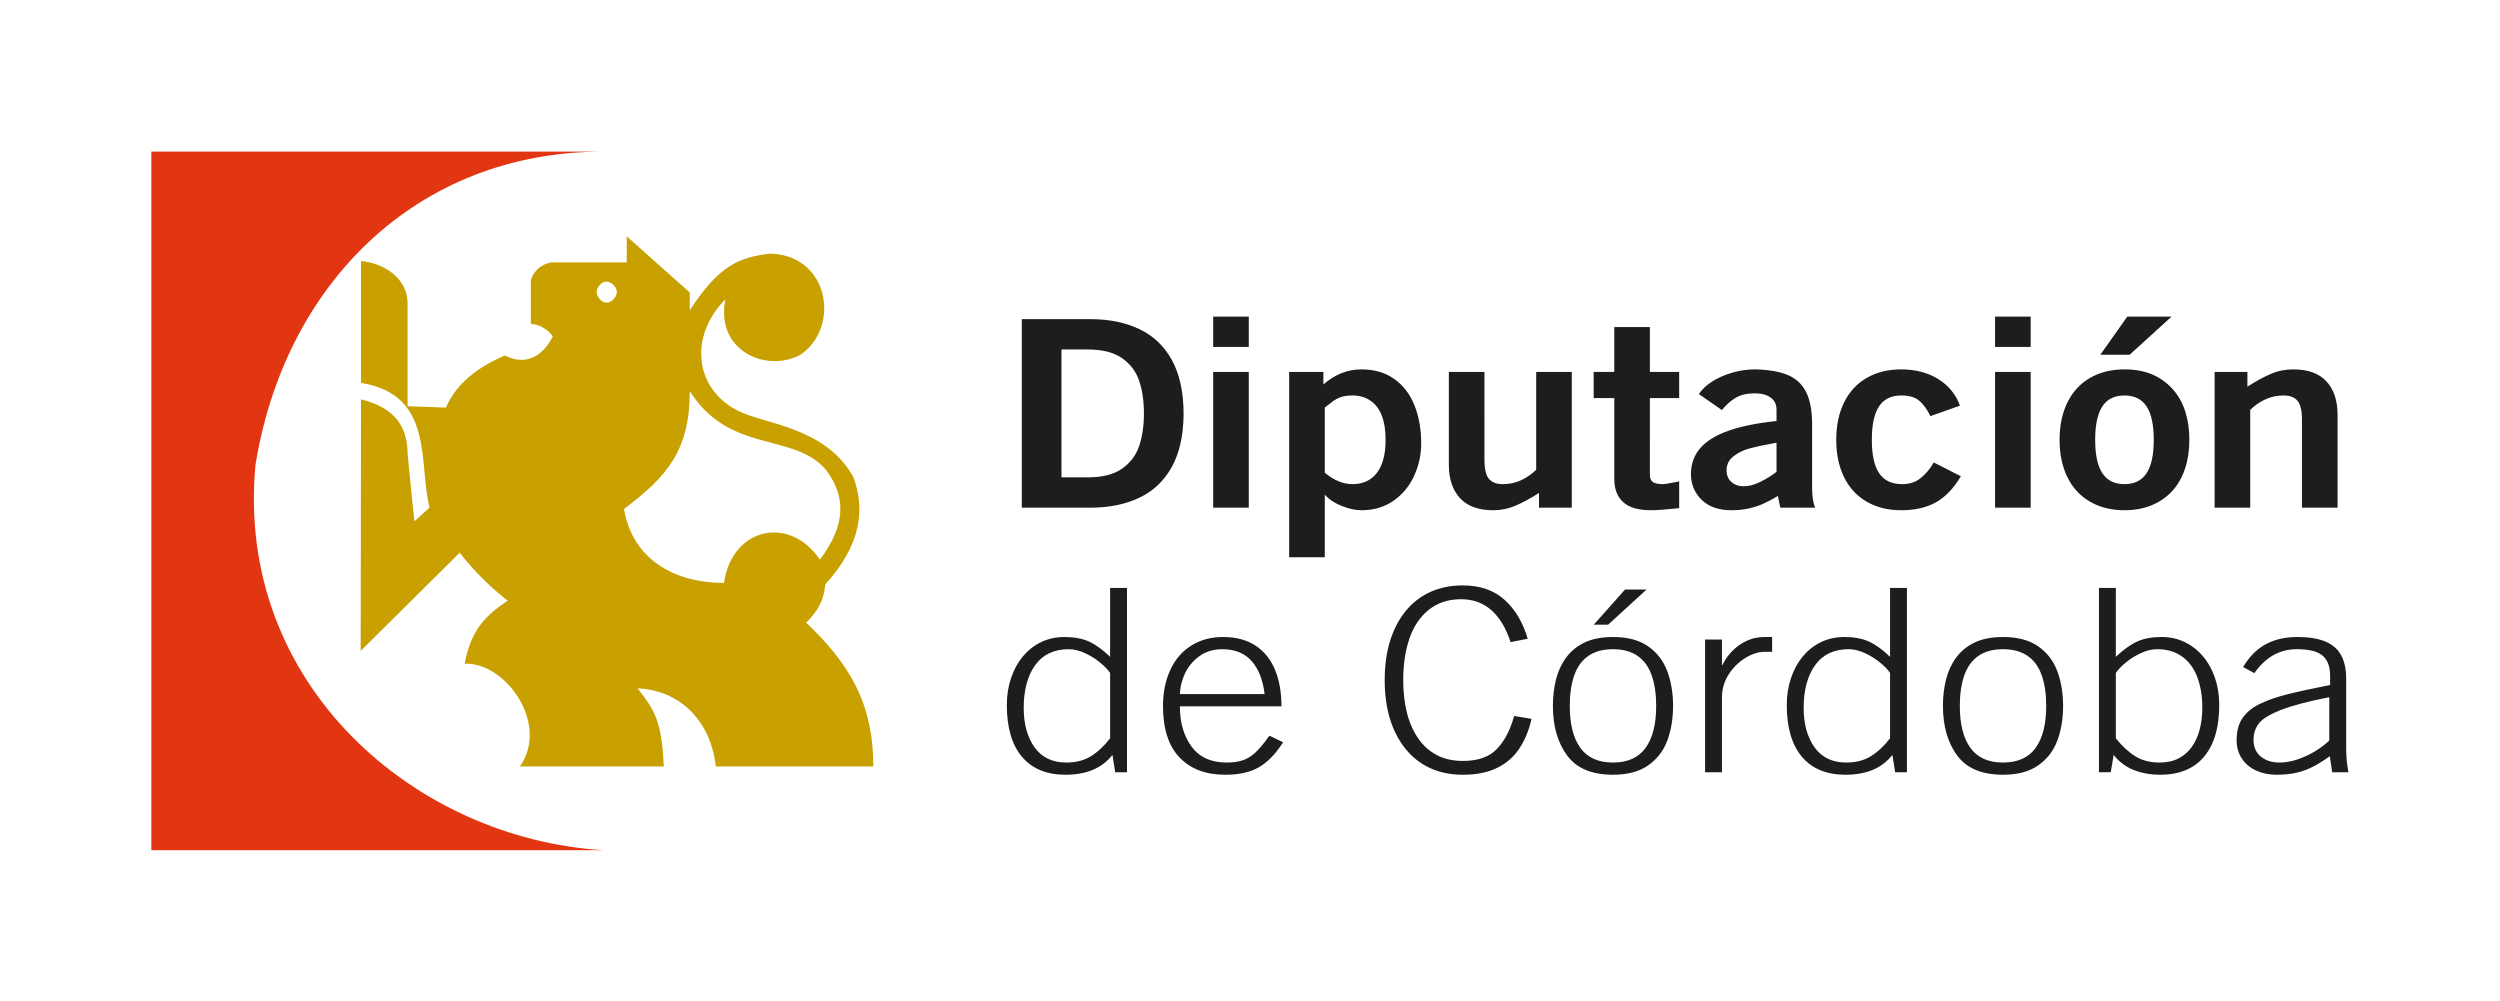 <?xml version="1.0" encoding="UTF-8" standalone="no"?>
<!-- Created with Inkscape (http://www.inkscape.org/) -->

<svg
   width="82.445mm"
   height="33.023mm"
   viewBox="0 0 82.445 33.023"
   version="1.1"
   id="svg1026"
   inkscape:version="1.1.1 (1:1.1+202109281946+c3084ef5ed)"
   sodipodi:docname="diputacion.svg"
   xmlns:inkscape="http://www.inkscape.org/namespaces/inkscape"
   xmlns:sodipodi="http://sodipodi.sourceforge.net/DTD/sodipodi-0.dtd"
   xmlns="http://www.w3.org/2000/svg"
   xmlns:svg="http://www.w3.org/2000/svg">
  <sodipodi:namedview
     id="namedview1028"
     pagecolor="#ffffff"
     bordercolor="#666666"
     borderopacity="1.0"
     inkscape:pageshadow="2"
     inkscape:pageopacity="0.0"
     inkscape:pagecheckerboard="0"
     inkscape:document-units="mm"
     showgrid="false"
     lock-margins="true"
     fit-margin-top="5"
     fit-margin-left="5"
     fit-margin-right="5"
     fit-margin-bottom="5"
     inkscape:zoom="0.733172"
     inkscape:cx="-20.459047"
     inkscape:cy="197.77078"
     inkscape:window-width="1920"
     inkscape:window-height="995"
     inkscape:window-x="0"
     inkscape:window-y="48"
     inkscape:window-maximized="1"
     inkscape:current-layer="layer1" />
  <defs
     id="defs1023" />
  <g
     inkscape:label="Layer 1"
     inkscape:groupmode="layer"
     id="layer1"
     transform="translate(-110.345,-96.442)">
    <g
       id="g130"
       transform="matrix(0.353,0,0,-0.353,184.553,113.184)">
      <path
         d="m 0,0 h -3.326 v 12.681 h 3.062 v -1.374 c 0.787,0.5 1.511,0.898 2.169,1.183 0.661,0.288 1.363,0.43 2.114,0.43 1.373,0 2.405,-0.373 3.098,-1.117 C 7.81,11.055 8.159,10.014 8.159,8.681 V 0 H 4.833 V 8.234 C 4.833,9.059 4.694,9.64 4.422,9.978 4.145,10.315 3.71,10.482 3.116,10.482 2.473,10.482 1.878,10.348 1.342,10.083 0.805,9.819 0.358,9.502 0,9.137 Z m -11.485,17.85 h 4.135 l -3.912,-3.56 h -2.74 z M -17.811,6.336 c 0,1.333 0.241,2.496 0.729,3.487 0.483,0.992 1.184,1.756 2.105,2.293 0.921,0.536 1.999,0.804 3.228,0.804 0.961,0 1.806,-0.15 2.539,-0.451 0.734,-0.305 1.373,-0.748 1.914,-1.337 0.541,-0.585 0.943,-1.284 1.211,-2.093 0.264,-0.813 0.398,-1.711 0.398,-2.703 0,-0.988 -0.134,-1.885 -0.406,-2.698 C -6.362,2.825 -6.764,2.13 -7.292,1.553 -7.819,0.975 -8.459,0.533 -9.214,0.224 -9.97,-0.085 -10.815,-0.24 -11.749,-0.24 c -1.229,0 -2.307,0.269 -3.228,0.805 -0.921,0.537 -1.622,1.301 -2.105,2.292 -0.488,0.992 -0.729,2.15 -0.729,3.479 m 8.798,0 c 0,1.41 -0.223,2.451 -0.675,3.13 -0.447,0.678 -1.136,1.016 -2.061,1.016 -0.925,0 -1.614,-0.338 -2.061,-1.016 -0.451,-0.679 -0.675,-1.72 -0.675,-3.13 0,-1.402 0.224,-2.442 0.675,-3.121 0.447,-0.679 1.136,-1.016 2.061,-1.016 0.925,0 1.614,0.337 2.061,1.016 0.452,0.679 0.675,1.719 0.675,3.121 m -11.498,8.681 h -3.327 v 2.833 h 3.327 z m 0,-15.017 h -3.327 v 12.681 h 3.327 z m -6.604,9.531 -2.763,-0.979 c -0.312,0.637 -0.661,1.117 -1.046,1.442 -0.384,0.325 -0.947,0.488 -1.689,0.488 -0.926,0 -1.615,-0.338 -2.062,-1.016 -0.451,-0.679 -0.675,-1.72 -0.675,-3.13 0,-1.41 0.228,-2.454 0.689,-3.125 0.456,-0.675 1.176,-1.012 2.155,-1.012 0.67,0 1.238,0.183 1.699,0.549 0.465,0.365 0.88,0.857 1.247,1.475 l 2.526,-1.288 c -0.662,-1.122 -1.436,-1.931 -2.316,-2.427 -0.885,-0.5 -1.971,-0.748 -3.263,-0.748 -1.23,0 -2.308,0.269 -3.229,0.805 -0.921,0.537 -1.622,1.301 -2.105,2.292 -0.487,0.992 -0.729,2.15 -0.729,3.479 0,1.333 0.242,2.496 0.729,3.487 0.483,0.992 1.184,1.756 2.105,2.293 0.921,0.536 1.999,0.804 3.229,0.804 1.336,0 2.489,-0.3 3.459,-0.902 0.966,-0.597 1.65,-1.431 2.039,-2.487 m -17.14,-6.186 v 2.727 c -1.051,-0.191 -1.874,-0.365 -2.472,-0.524 -0.6,-0.159 -1.114,-0.407 -1.547,-0.744 -0.434,-0.337 -0.648,-0.776 -0.648,-1.317 0,-0.451 0.147,-0.813 0.446,-1.081 C -48.181,2.134 -47.791,2 -47.309,2 c 0.47,0 0.984,0.138 1.538,0.41 0.555,0.272 1.06,0.585 1.516,0.935 M -40.652,0 h -3.25 l -0.224,1.093 c -0.469,-0.284 -0.925,-0.528 -1.367,-0.727 -0.443,-0.195 -0.908,-0.346 -1.405,-0.451 -0.491,-0.102 -1.014,-0.155 -1.564,-0.155 -1.207,0 -2.137,0.329 -2.799,0.984 -0.657,0.654 -0.988,1.447 -0.988,2.373 0,0.955 0.286,1.768 0.863,2.439 0.577,0.671 1.458,1.211 2.638,1.63 1.176,0.418 2.678,0.719 4.493,0.91 v 1.073 c 0,0.484 -0.184,0.858 -0.55,1.118 -0.367,0.264 -0.863,0.394 -1.48,0.394 -0.711,0 -1.296,-0.134 -1.766,-0.406 -0.465,-0.269 -0.903,-0.655 -1.305,-1.155 l -2.146,1.488 c 0.277,0.447 0.702,0.845 1.269,1.199 0.568,0.353 1.199,0.626 1.896,0.821 0.693,0.195 1.377,0.292 2.047,0.292 1.28,-0.024 2.303,-0.199 3.081,-0.524 0.778,-0.325 1.35,-0.857 1.721,-1.601 0.371,-0.744 0.559,-1.74 0.559,-2.995 V 1.833 c 0,-0.76 0.094,-1.373 0.277,-1.833 m -20.686,12.681 h 1.927 v 4.19 h 3.326 v -4.19 h 2.736 v -2.439 h -2.736 V 3.081 c 0,-0.333 0.094,-0.565 0.282,-0.691 0.187,-0.126 0.496,-0.191 0.925,-0.191 0.175,0 0.684,0.085 1.529,0.252 v -2.499 c -1.22,-0.127 -2.096,-0.192 -2.629,-0.192 -1.18,0 -2.047,0.252 -2.601,0.756 -0.555,0.504 -0.832,1.224 -0.832,2.162 v 7.564 h -1.927 z m -5.369,0 h 3.326 V 0 h -3.062 v 1.374 c -0.787,-0.5 -1.516,-0.898 -2.182,-1.183 -0.671,-0.289 -1.372,-0.431 -2.114,-0.431 -1.364,0 -2.392,0.378 -3.085,1.13 -0.694,0.756 -1.042,1.792 -1.042,3.109 v 8.682 h 3.326 V 4.446 c 0,-0.825 0.139,-1.406 0.411,-1.743 0.278,-0.337 0.711,-0.504 1.306,-0.504 0.652,0 1.247,0.134 1.779,0.398 0.532,0.264 0.979,0.581 1.337,0.947 z M -86.458,9.352 V 3.268 c 0.853,-0.711 1.716,-1.069 2.579,-1.069 0.993,0 1.762,0.354 2.298,1.065 0.537,0.707 0.805,1.731 0.805,3.072 0,0.911 -0.121,1.671 -0.362,2.28 -0.237,0.61 -0.595,1.073 -1.064,1.39 -0.474,0.317 -1.033,0.476 -1.677,0.476 -0.429,0 -0.791,-0.053 -1.086,-0.159 -0.3,-0.109 -0.559,-0.248 -0.778,-0.418 -0.224,-0.171 -0.46,-0.354 -0.715,-0.553 m -3.327,-13.985 v 17.314 h 3.197 V 11.51 c 1.073,0.939 2.258,1.41 3.559,1.41 1.198,0 2.217,-0.296 3.058,-0.894 0.844,-0.593 1.475,-1.414 1.891,-2.463 0.42,-1.048 0.63,-2.235 0.63,-3.564 0,-1.053 -0.219,-2.065 -0.662,-3.028 -0.442,-0.967 -1.086,-1.743 -1.931,-2.329 -0.845,-0.589 -1.842,-0.882 -2.986,-0.882 -0.577,0 -1.198,0.134 -1.865,0.407 -0.666,0.272 -1.171,0.605 -1.511,1.004 h -0.053 v -5.804 z m -3.773,19.65 h -3.326 v 2.833 h 3.326 z m 0,-15.017 h -3.326 v 12.681 h 3.326 z m -17.498,14.778 V 2.833 h 2.477 c 1.336,0 2.392,0.264 3.161,0.797 0.773,0.532 1.314,1.239 1.614,2.113 0.299,0.878 0.451,1.898 0.451,3.056 0,1.167 -0.152,2.191 -0.451,3.069 -0.3,0.874 -0.841,1.581 -1.614,2.113 -0.769,0.532 -1.825,0.797 -3.161,0.797 z M -114.762,0 v 17.611 h 6.411 c 1.748,0 3.272,-0.309 4.573,-0.931 1.306,-0.618 2.316,-1.581 3.036,-2.886 0.72,-1.304 1.086,-2.971 1.095,-4.995 -0.009,-2.016 -0.375,-3.678 -1.095,-4.983 -0.72,-1.304 -1.73,-2.267 -3.036,-2.885 C -105.079,0.309 -106.603,0 -108.351,0 Z"
         style="fill:#1d1d1b;fill-opacity:1;fill-rule:evenodd;stroke:none"
         id="path132" />
    </g>
    <g
       id="g134"
       transform="matrix(0.353,0,0,-0.353,187.16,120.865)">
      <path
         d="M 0,0 V 4.054 C -1.954,3.672 -3.454,3.275 -4.507,2.866 -5.556,2.452 -6.248,2.031 -6.58,1.602 -6.912,1.168 -7.078,0.66 -7.078,0.068 c 0,-0.668 0.228,-1.189 0.678,-1.558 0.454,-0.374 1.04,-0.561 1.766,-0.561 0.726,0 1.513,0.187 2.356,0.561 C -1.434,-1.121 -0.673,-0.624 0,0 M 1.784,-2.957 H 0.271 l -0.219,1.499 c -0.59,-0.418 -1.123,-0.752 -1.599,-0.994 -0.482,-0.247 -0.984,-0.429 -1.518,-0.552 -0.538,-0.123 -1.15,-0.187 -1.84,-0.187 -0.717,0 -1.355,0.127 -1.919,0.385 -0.564,0.255 -1.01,0.628 -1.338,1.117 -0.328,0.489 -0.494,1.069 -0.494,1.737 0,0.83 0.183,1.518 0.555,2.059 0.372,0.544 0.914,0.985 1.626,1.327 0.713,0.342 1.565,0.64 2.549,0.887 0.988,0.25 2.321,0.54 4.004,0.873 v 0.863 c 0,0.855 -0.235,1.478 -0.703,1.88 -0.472,0.401 -1.272,0.6 -2.409,0.6 -1.604,0 -2.925,-0.743 -3.965,-2.234 l -1.054,0.569 c 0.581,0.969 1.285,1.681 2.12,2.13 0.831,0.449 1.815,0.675 2.951,0.675 1.032,0 1.889,-0.134 2.562,-0.401 C 0.253,9.01 0.756,8.589 1.084,8.012 1.412,7.436 1.578,6.701 1.578,5.799 v -6.486 c 0,-0.767 0.07,-1.523 0.206,-2.27 M -19.94,6.323 V 0.211 c 0.582,-0.724 1.185,-1.28 1.81,-1.673 0.629,-0.394 1.39,-0.589 2.286,-0.589 0.673,0 1.264,0.128 1.762,0.386 0.499,0.254 0.914,0.616 1.242,1.077 0.328,0.461 0.573,1.001 0.734,1.625 0.162,0.62 0.245,1.292 0.245,2.016 0,1.084 -0.157,2.042 -0.467,2.869 -0.311,0.827 -0.783,1.47 -1.417,1.927 -0.629,0.457 -1.412,0.688 -2.339,0.688 -0.481,0 -0.983,-0.119 -1.508,-0.362 -0.525,-0.238 -1.001,-0.536 -1.425,-0.89 -0.429,-0.354 -0.735,-0.675 -0.923,-0.962 m -1.578,-9.28 v 17.221 h 1.578 V 7.826 c 0.717,0.675 1.386,1.152 2.007,1.434 0.616,0.279 1.372,0.417 2.273,0.417 1.023,0 1.945,-0.274 2.772,-0.826 0.821,-0.553 1.464,-1.311 1.919,-2.281 0.459,-0.974 0.686,-2.055 0.686,-3.252 0,-1.39 -0.209,-2.571 -0.633,-3.544 -0.425,-0.974 -1.045,-1.713 -1.863,-2.214 -0.822,-0.501 -1.814,-0.751 -2.986,-0.751 -0.949,0 -1.792,0.151 -2.531,0.453 -0.739,0.302 -1.355,0.771 -1.849,1.399 l -0.271,-1.618 z M -30.48,9.677 c 1.36,0 2.452,-0.29 3.287,-0.873 0.831,-0.581 1.43,-1.36 1.789,-2.33 0.358,-0.969 0.537,-2.051 0.537,-3.235 0,-1.188 -0.179,-2.265 -0.537,-3.235 -0.359,-0.966 -0.958,-1.741 -1.789,-2.321 -0.835,-0.584 -1.927,-0.874 -3.287,-0.874 -1.972,0 -3.401,0.6 -4.289,1.804 -0.883,1.205 -1.324,2.746 -1.324,4.626 0,0.867 0.096,1.689 0.288,2.461 0.193,0.774 0.512,1.462 0.953,2.062 0.446,0.6 1.023,1.073 1.74,1.411 0.713,0.338 1.592,0.504 2.632,0.504 m 0,-1.14 c -0.922,0 -1.683,-0.206 -2.287,-0.616 -0.603,-0.413 -1.044,-1.017 -1.324,-1.812 -0.284,-0.795 -0.424,-1.753 -0.424,-2.87 0,-1.709 0.332,-3.02 0.992,-3.926 0.66,-0.911 1.674,-1.364 3.043,-1.364 1.368,0 2.383,0.453 3.043,1.364 0.66,0.906 0.992,2.217 0.992,3.926 0,1.117 -0.14,2.075 -0.424,2.87 -0.28,0.795 -0.721,1.399 -1.325,1.812 -0.603,0.41 -1.364,0.616 -2.286,0.616 M -41.034,0.211 v 6.112 c -0.188,0.287 -0.494,0.608 -0.918,0.954 -0.419,0.35 -0.896,0.648 -1.425,0.894 -0.529,0.243 -1.036,0.366 -1.513,0.366 -1.381,0 -2.43,-0.497 -3.143,-1.49 -0.713,-0.994 -1.071,-2.325 -1.071,-3.994 0,-1.499 0.336,-2.727 1.01,-3.677 0.677,-0.95 1.666,-1.427 2.973,-1.427 0.896,0 1.666,0.199 2.299,0.593 0.638,0.397 1.233,0.953 1.788,1.669 m 1.578,14.053 V -2.957 h -1.101 l -0.258,1.618 c -0.494,-0.628 -1.111,-1.097 -1.841,-1.399 -0.73,-0.302 -1.578,-0.453 -2.544,-0.453 -1.766,0 -3.121,0.56 -4.066,1.677 -0.944,1.117 -1.416,2.73 -1.416,4.832 0,0.903 0.131,1.745 0.398,2.528 0.262,0.783 0.633,1.459 1.106,2.027 0.476,0.565 1.04,1.01 1.7,1.328 0.656,0.318 1.382,0.476 2.177,0.476 0.897,0 1.658,-0.138 2.282,-0.417 0.621,-0.282 1.286,-0.759 1.985,-1.434 v 6.438 z M -56.737,-2.957 h -1.578 v 12.4 h 1.578 V 7.07 h 0.052 c 0.376,0.771 0.914,1.4 1.614,1.884 0.699,0.481 1.473,0.723 2.317,0.723 h 0.704 V 8.294 h -0.704 c -0.573,0 -1.172,-0.194 -1.806,-0.58 -0.629,-0.389 -1.154,-0.906 -1.561,-1.553 -0.41,-0.648 -0.616,-1.352 -0.616,-2.115 z m -9.054,17.07 h 2.011 l -3.589,-3.283 h -1.342 z m -1.128,-4.436 c 1.36,0 2.453,-0.29 3.288,-0.873 0.83,-0.581 1.429,-1.36 1.788,-2.33 0.358,-0.969 0.538,-2.051 0.538,-3.235 0,-1.188 -0.18,-2.265 -0.538,-3.235 -0.359,-0.966 -0.958,-1.741 -1.788,-2.321 -0.835,-0.584 -1.928,-0.874 -3.288,-0.874 -1.971,0 -3.401,0.6 -4.288,1.804 -0.884,1.205 -1.325,2.746 -1.325,4.626 0,0.867 0.096,1.689 0.288,2.461 0.193,0.774 0.512,1.462 0.953,2.062 0.446,0.6 1.023,1.073 1.74,1.411 0.713,0.338 1.592,0.504 2.632,0.504 m 0,-1.14 c -0.922,0 -1.683,-0.206 -2.287,-0.616 -0.603,-0.413 -1.044,-1.017 -1.324,-1.812 -0.284,-0.795 -0.424,-1.753 -0.424,-2.87 0,-1.709 0.333,-3.02 0.992,-3.926 0.661,-0.911 1.675,-1.364 3.043,-1.364 1.369,0 2.383,0.453 3.043,1.364 0.66,0.906 0.993,2.217 0.993,3.926 0,1.117 -0.141,2.075 -0.425,2.87 -0.28,0.795 -0.721,1.399 -1.325,1.812 -0.603,0.41 -1.363,0.616 -2.286,0.616 m -7.966,0.978 -1.599,-0.318 c -0.42,1.299 -1.014,2.293 -1.788,2.981 -0.774,0.687 -1.719,1.029 -2.838,1.029 -1.185,0 -2.19,-0.326 -3.008,-0.982 -0.821,-0.655 -1.425,-1.55 -1.814,-2.686 -0.389,-1.137 -0.581,-2.433 -0.581,-3.892 0,-1.076 0.109,-2.066 0.328,-2.972 0.214,-0.902 0.559,-1.701 1.023,-2.401 0.463,-0.695 1.049,-1.232 1.749,-1.609 0.699,-0.378 1.53,-0.565 2.496,-0.565 1.39,0 2.444,0.374 3.156,1.117 0.713,0.743 1.25,1.773 1.609,3.08 l 1.626,-0.266 c -0.231,-1.041 -0.603,-1.955 -1.123,-2.746 -0.516,-0.787 -1.207,-1.399 -2.082,-1.829 -0.869,-0.433 -1.94,-0.647 -3.213,-0.647 -1.136,0 -2.155,0.206 -3.06,0.624 -0.905,0.413 -1.679,1.021 -2.312,1.816 -0.639,0.795 -1.115,1.729 -1.443,2.794 -0.324,1.069 -0.486,2.269 -0.486,3.604 0,1.336 0.162,2.54 0.486,3.617 0.328,1.073 0.804,2.007 1.443,2.802 0.633,0.791 1.407,1.395 2.312,1.808 0.905,0.418 1.924,0.624 3.06,0.624 1.605,0 2.908,-0.449 3.9,-1.351 0.997,-0.898 1.714,-2.11 2.159,-3.632 m -32.494,-5.171 h 7.917 c -0.162,1.327 -0.569,2.357 -1.212,3.088 -0.646,0.727 -1.551,1.097 -2.723,1.105 -0.861,0 -1.591,-0.223 -2.19,-0.672 -0.599,-0.445 -1.041,-0.989 -1.334,-1.629 -0.288,-0.64 -0.441,-1.272 -0.458,-1.892 m 9.49,-1.141 h -9.49 c 0,-1.526 0.367,-2.782 1.097,-3.771 0.73,-0.99 1.823,-1.483 3.283,-1.483 0.599,0 1.106,0.076 1.53,0.223 0.424,0.147 0.822,0.401 1.198,0.763 0.376,0.362 0.795,0.87 1.255,1.526 l 1.28,-0.62 c -0.376,-0.576 -0.747,-1.053 -1.119,-1.431 -0.371,-0.373 -0.76,-0.679 -1.167,-0.914 -0.407,-0.234 -0.87,-0.405 -1.39,-0.516 -0.52,-0.116 -1.097,-0.171 -1.731,-0.171 -1.819,0 -3.24,0.54 -4.272,1.617 -1.027,1.081 -1.543,2.683 -1.543,4.813 0,1.248 0.228,2.365 0.678,3.351 0.454,0.989 1.106,1.748 1.963,2.285 0.852,0.537 1.844,0.802 2.972,0.802 1.203,0 2.213,-0.265 3.03,-0.802 0.813,-0.533 1.421,-1.288 1.823,-2.262 0.402,-0.969 0.603,-2.106 0.603,-3.41 m -16.009,-2.992 v 6.112 c -0.188,0.287 -0.494,0.608 -0.918,0.954 -0.42,0.35 -0.896,0.648 -1.426,0.894 -0.528,0.243 -1.035,0.366 -1.512,0.366 -1.381,0 -2.431,-0.497 -3.143,-1.49 -0.713,-0.994 -1.072,-2.325 -1.072,-3.994 0,-1.499 0.337,-2.727 1.01,-3.677 0.678,-0.95 1.666,-1.427 2.973,-1.427 0.896,0 1.666,0.199 2.3,0.593 0.638,0.397 1.233,0.953 1.788,1.669 m 1.578,14.053 V -2.957 h -1.102 l -0.257,1.618 c -0.495,-0.628 -1.111,-1.097 -1.841,-1.399 -0.73,-0.302 -1.578,-0.453 -2.544,-0.453 -1.767,0 -3.122,0.56 -4.066,1.677 -0.944,1.117 -1.416,2.73 -1.416,4.832 0,0.903 0.131,1.745 0.397,2.528 0.263,0.783 0.634,1.459 1.106,2.027 0.477,0.565 1.04,1.01 1.701,1.328 0.656,0.318 1.382,0.476 2.177,0.476 0.896,0 1.657,-0.138 2.282,-0.417 0.621,-0.282 1.285,-0.759 1.985,-1.434 v 6.438 z"
         style="fill:#1d1d1b;fill-opacity:1;fill-rule:evenodd;stroke:none"
         id="path136" />
    </g>
    <g
       id="g138"
       transform="matrix(0.353,0,0,-0.353,130.242,101.442)">
      <path
         d="M 0,0 H -42.227 V -65.263 H 0 c -17.519,1.056 -34.387,15.389 -32.503,35.959 C -29.809,-12.468 -17.508,0 0,0"
         style="fill:#e23511;fill-opacity:1;fill-rule:evenodd;stroke:none"
         id="path140" />
    </g>
    <g
       id="g142"
       transform="matrix(0.353,0,0,-0.353,123.787,111.419)">
      <path
         d="m 0,0 c 0.232,-2.154 0.337,-3.618 0.639,-6.27 l 1.413,1.278 C 0.994,-0.973 2.564,5.561 -4.353,6.654 V 18.043 C -2.237,17.852 0,16.457 0,14.076 V 4.478 L 3.583,4.351 c 1.018,2.379 3.155,3.856 5.503,4.863 2.042,-1.022 3.589,0.013 4.478,1.791 -0.402,0.571 -1.245,1.169 -2.047,1.151 v 4.119 c 0.419,1.154 1.213,1.499 1.919,1.639 h 7.037 v 2.433 L 26.36,15.1 v -1.663 c 2.729,4.211 4.619,4.958 7.518,5.298 5.616,-0.164 6.539,-7.007 2.782,-9.474 -3.183,-1.673 -7.928,0.412 -6.973,5.198 -3.388,-3.391 -2.945,-8.346 1.213,-10.426 2.539,-1.242 8.146,-1.529 10.728,-6.14 1.128,-2.973 0.789,-6.32 -2.6,-10.05 -0.16,-1.58 -0.716,-2.508 -1.79,-3.583 4.024,-3.841 6.27,-7.502 6.27,-13.436 H 28.793 c -0.48,4.342 -3.435,7.133 -7.295,7.294 1.524,-2.007 2.25,-2.924 2.432,-7.294 H 10.492 c 2.795,3.962 -1.322,9.758 -5.167,9.597 0.584,2.958 1.688,4.333 4.017,5.886 -1.775,1.42 -3.049,2.69 -4.479,4.479 L -4.384,-18.38 -4.353,5.119 C -1.548,4.419 0,2.908 0,0 m 18.59,16.123 c 0.45,0 0.958,-0.526 0.958,-0.977 0,-0.45 -0.496,-0.997 -0.962,-0.997 -0.466,0 -0.928,0.559 -0.928,1.01 0,0.45 0.481,0.964 0.932,0.964 M 29.559,-12.03 c 0.745,5.217 6.158,6.336 8.958,2.177 2.404,3.205 2.486,5.824 0.574,8.379 -3.01,3.557 -8.971,1.438 -12.731,7.361 0,-5.507 -2.089,-7.967 -6.142,-11.006 0.784,-4.705 4.702,-6.911 9.341,-6.911"
         style="fill:#c8a100;fill-opacity:1;fill-rule:evenodd;stroke:none"
         id="path144" />
    </g>
  </g>
</svg>

